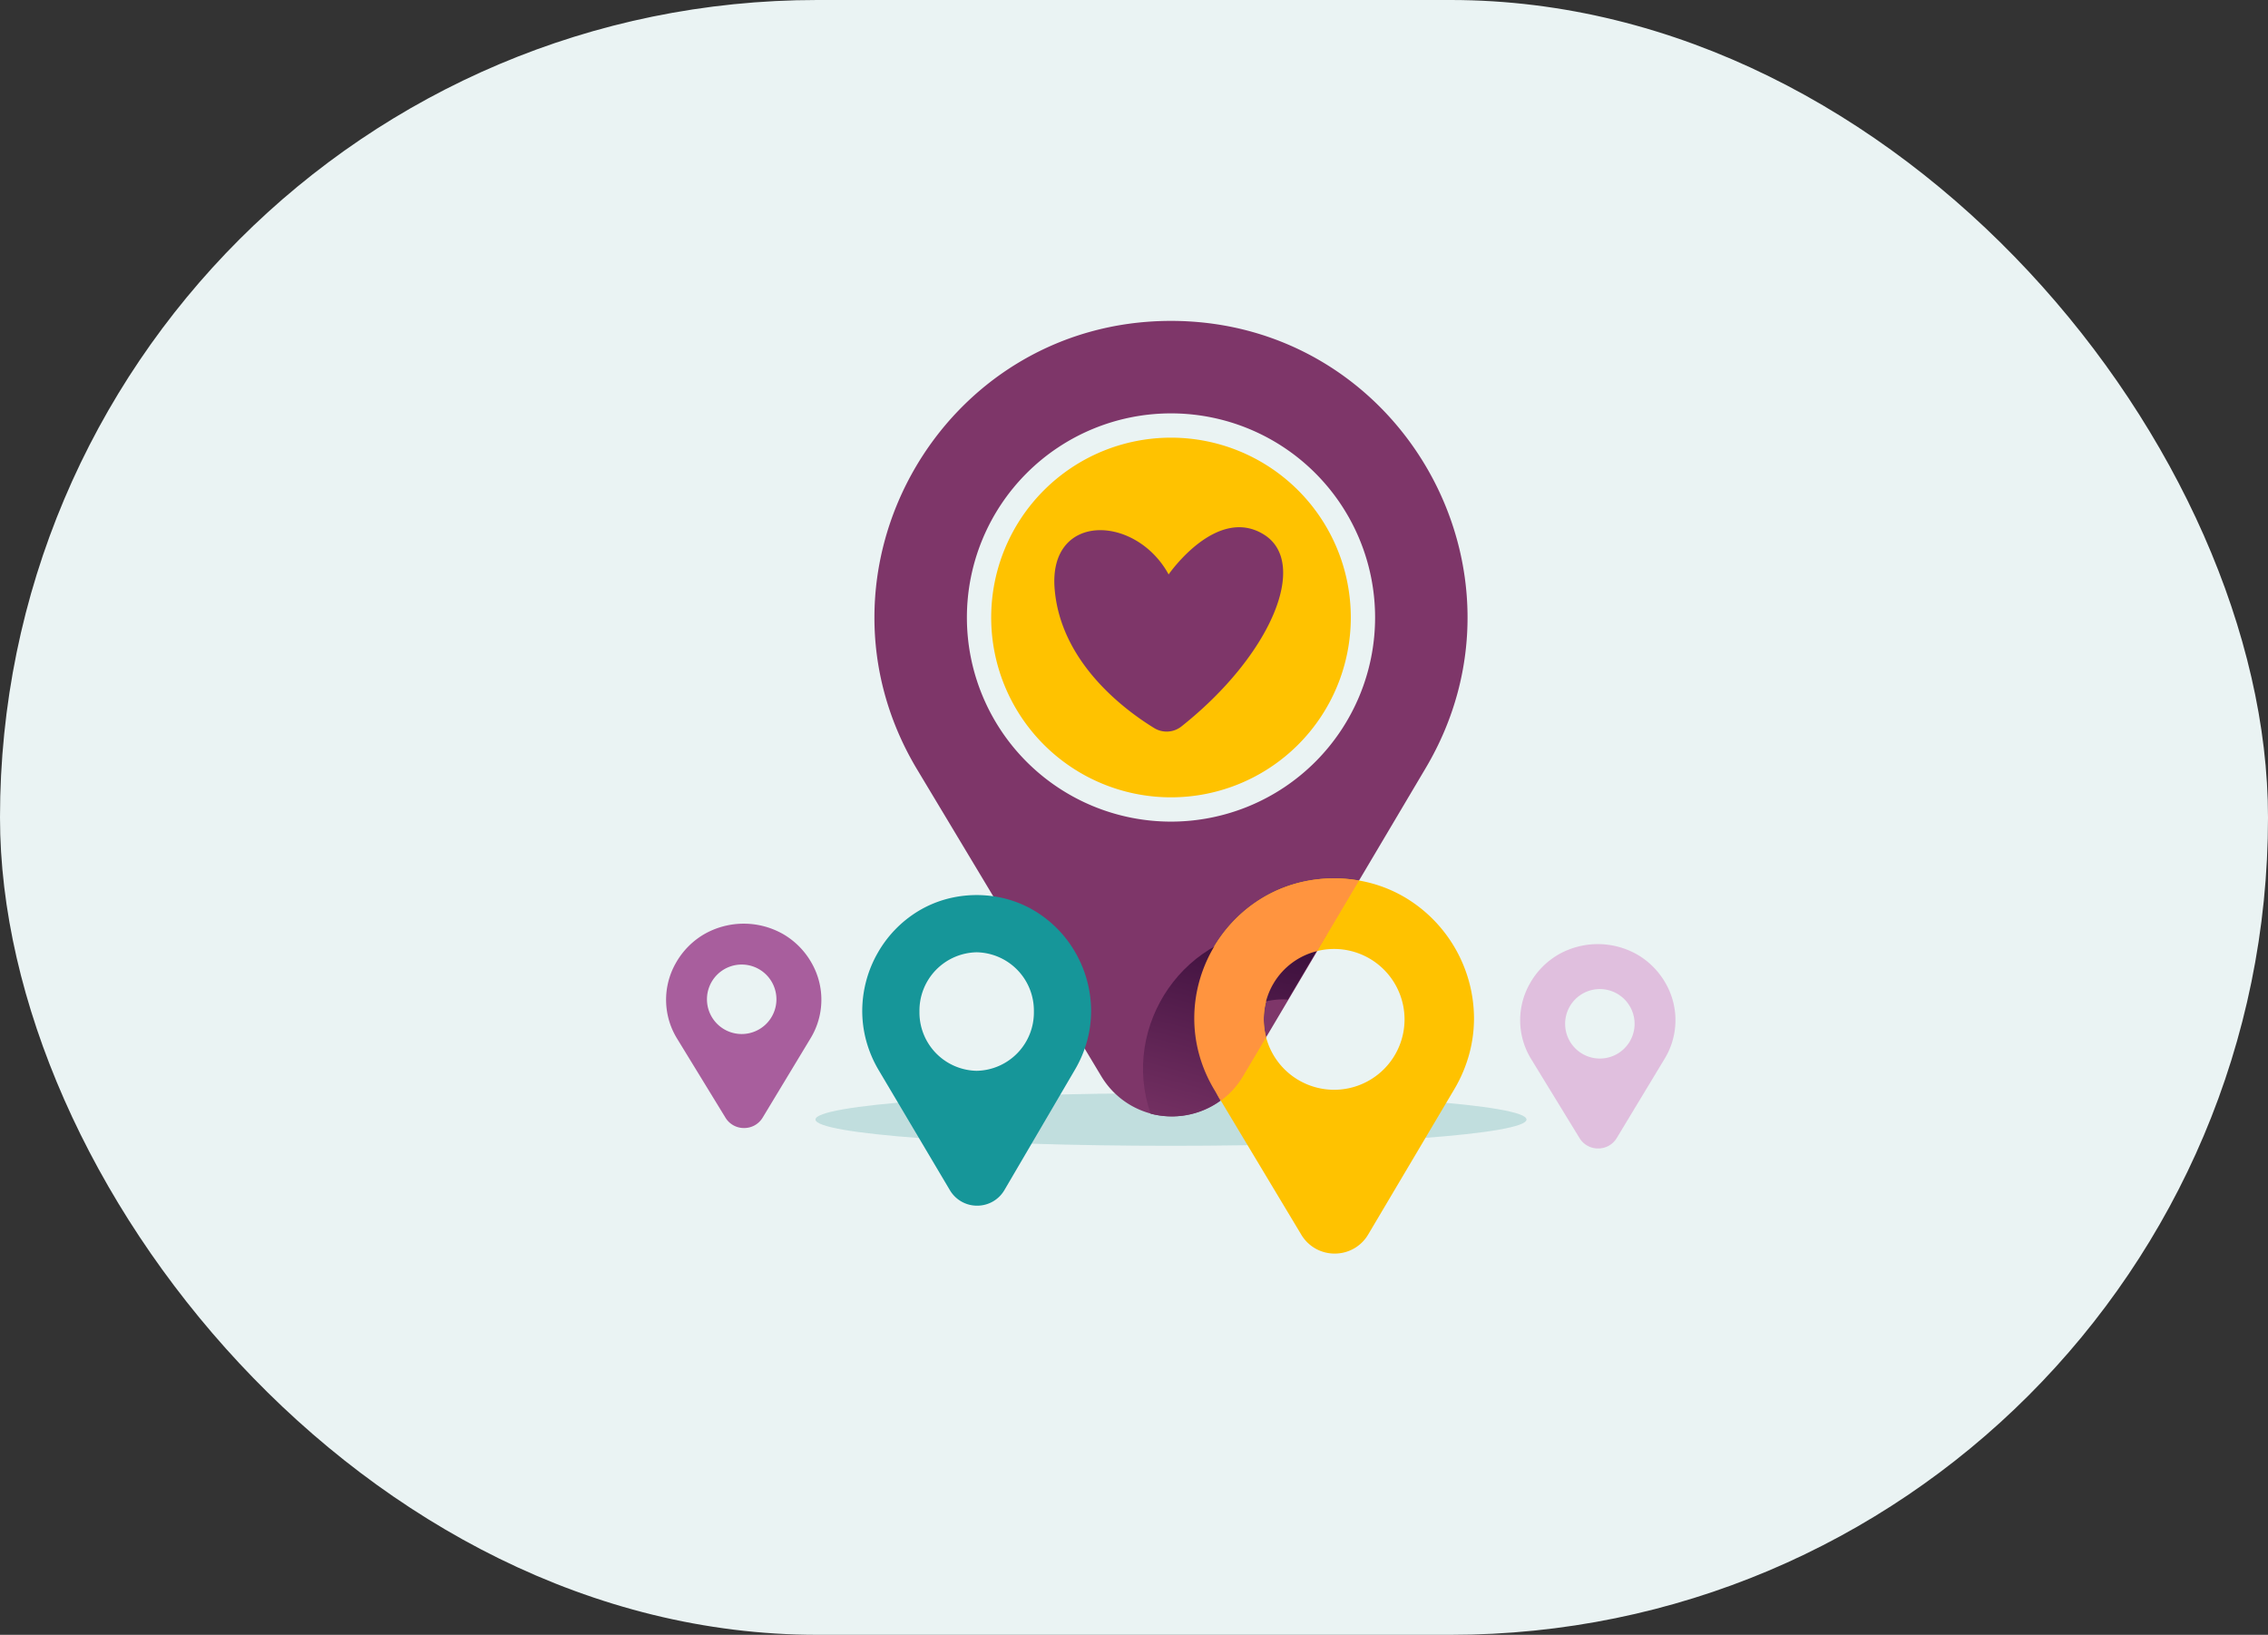 <svg xmlns="http://www.w3.org/2000/svg" xmlns:xlink="http://www.w3.org/1999/xlink" width="555" height="400" viewBox="0 0 555 400">
  <rect x="0" y="0" width="555" height="400" fill="#333333" stroke="none"/>
  <defs>
    <clipPath id="clip-path">
      <path id="Clip_8" data-name="Clip 8" d="M0,0H145.143V194.641H0Z" transform="translate(0.981 0.55)" fill="none"/>
    </clipPath>
    <clipPath id="clip-path-2">
      <path id="Clip_18" data-name="Clip 18" d="M1.863,45.238a20.349,20.349,0,0,0,16.93-3.123h0A17.122,17.122,0,0,1,17,34.5h0A17.228,17.228,0,0,1,34.227,17.268h0c.411,0,.812.033,1.218.062h0l9.3-15.7A34.475,34.475,0,0,0,34.227,0h0C10.145,0-5.588,23.817,1.863,45.238" transform="translate(0.035 0.808)" fill="none"/>
    </clipPath>
    <linearGradient id="linear-gradient" x1="0.603" y1="-0.019" x2="0.244" y2="1.234" gradientUnits="objectBoundingBox">
      <stop offset="0" stop-color="#3a0e3b"/>
      <stop offset="1" stop-color="#7e3669"/>
    </linearGradient>
  </defs>
  <g id="Group_3" data-name="Group 3" transform="translate(-855 -2265)">
    <rect id="Rectangle_Copy_2" data-name="Rectangle Copy 2" width="555" height="400" rx="200" transform="translate(855 2265)" fill="#eaf3f3"/>
    <g id="Group_26" data-name="Group 26" transform="translate(1018 2342)">
      <g id="Group_16" data-name="Group 16" transform="translate(0 0.965)">
        <path id="Fill_1" data-name="Fill 1" d="M174,6.433c0,3.553-38.952,6.433-87,6.433S0,9.986,0,6.433,38.952,0,87,0s87,2.88,87,6.433" transform="translate(36.551 189.518)" fill="#c1dede"/>
        <path id="Fill_3" data-name="Fill 3" d="M19.075,50h0a5.271,5.271,0,0,1-4.537-2.52L2.736,28.2A18.13,18.13,0,0,1,2.374,9.649,18.9,18.9,0,0,1,9.065,2.723,19.483,19.483,0,0,1,28.91,2.709,18.906,18.906,0,0,1,35.6,9.6a18.134,18.134,0,0,1-.282,18.5L23.627,47.455A5.266,5.266,0,0,1,19.075,50ZM19.5,11A8.5,8.5,0,1,0,28,19.5,8.509,8.509,0,0,0,19.5,11Z" transform="translate(209 153.035)" fill="#e0bfde"/>
        <path id="Fill_5" data-name="Fill 5" d="M19.074,50h0a5.274,5.274,0,0,1-4.538-2.52L2.736,28.2A18.13,18.13,0,0,1,2.374,9.649,18.9,18.9,0,0,1,9.065,2.723,19.483,19.483,0,0,1,28.91,2.709,18.906,18.906,0,0,1,35.6,9.6a18.134,18.134,0,0,1-.282,18.5L23.627,47.455A5.266,5.266,0,0,1,19.074,50ZM18.5,10A8.5,8.5,0,1,0,27,18.5,8.51,8.51,0,0,0,18.5,10Z" transform="translate(0 148.035)" fill="#a85e9d"/>
        <g id="Group_9" data-name="Group 9" transform="translate(50)">
          <path id="Clip_8-2" data-name="Clip 8" d="M0,0H145.143V194.641H0Z" transform="translate(0.981 0.55)" fill="none"/>
          <g id="Group_9-2" data-name="Group 9" clip-path="url(#clip-path)">
            <path id="Fill_7" data-name="Fill 7" d="M72.573,0h0C16.239,0-18.549,61.462,10.45,109.758l45.074,75.074a20.216,20.216,0,0,0,34.721-.1L134.9,109.411C163.538,61.111,128.724,0,72.573,0" transform="translate(0.981 0.55)" fill="#7e3669"/>
          </g>
        </g>
        <path id="Fill_10" data-name="Fill 10" d="M99.888,49.944A49.944,49.944,0,1,1,49.944,0,49.944,49.944,0,0,1,99.888,49.944" transform="translate(73.609 23.177)" fill="#eaf3f3"/>
        <path id="Fill_10-2" data-name="Fill 10" d="M88,44A44,44,0,1,1,44,0,44,44,0,0,1,88,44" transform="translate(79.553 29.121)" fill="#ffc200"/>
        <path id="Fill_12" data-name="Fill 12" d="M27.973,11.547S39.7-5.461,51.313,1.806c11.1,6.947,1.744,29.539-20.229,46.954a5.826,5.826,0,0,1-6.666.365C17.236,44.717,1.556,33.111.08,15.1-1.469-3.76,19.956-3.142,27.973,11.547" transform="translate(95 51.035)" fill="#7e3669"/>
        <path id="Fill_14" data-name="Fill 14" d="M34.359,91.8h0a9.46,9.46,0,0,1-8.174-4.625L4.928,51.764A34.754,34.754,0,0,1,1.171,43,33.4,33.4,0,0,1,0,34.068,34.587,34.587,0,0,1,16.517,4.886a33.4,33.4,0,0,1,8.262-3.6,35.236,35.236,0,0,1,18.869-.007,33.409,33.409,0,0,1,8.244,3.576A34.582,34.582,0,0,1,68.45,33.927a33.411,33.411,0,0,1-1.128,8.915,34.752,34.752,0,0,1-3.7,8.757L42.562,87.125A9.453,9.453,0,0,1,34.359,91.8ZM34.227,17.27A17.226,17.226,0,1,0,51.454,34.5,17.246,17.246,0,0,0,34.227,17.27Z" transform="translate(129.25 136.952)" fill="#ffc200"/>
      </g>
      <g id="Group_19" data-name="Group 19" transform="translate(116.667 149.45)">
        <path id="Clip_18-2" data-name="Clip 18" d="M1.863,45.238a20.349,20.349,0,0,0,16.93-3.123h0A17.122,17.122,0,0,1,17,34.5h0A17.228,17.228,0,0,1,34.227,17.268h0c.411,0,.812.033,1.218.062h0l9.3-15.7A34.475,34.475,0,0,0,34.227,0h0C10.145,0-5.588,23.817,1.863,45.238" transform="translate(0.035 0.808)" fill="none"/>
        <g id="Group_19-2" data-name="Group 19" clip-path="url(#clip-path-2)">
          <path id="Fill_17" data-name="Fill 17" d="M1.863,45.238a20.349,20.349,0,0,0,16.93-3.123h0A17.122,17.122,0,0,1,17,34.5h0A17.228,17.228,0,0,1,34.227,17.268h0c.411,0,.812.033,1.218.062h0l9.3-15.7A34.475,34.475,0,0,0,34.227,0h0C10.145,0-5.588,23.817,1.863,45.238" transform="translate(0.035 0.808)" fill="url(#linear-gradient)"/>
        </g>
      </g>
      <g id="Group_25" data-name="Group 25" transform="translate(47.515 137.329)">
        <path id="Fill_20" data-name="Fill 20" d="M11.977,48.333l5.606-9.456a17.132,17.132,0,0,1,12.5-21.086L40.308.544A35.111,35.111,0,0,0,34.227,0C7.658,0-8.748,28.986,4.928,51.764L6.5,54.386a20.214,20.214,0,0,0,5.474-6.053" transform="translate(81.735 0.588)" fill="#ff943f"/>
        <g id="Group_24" data-name="Group 24" transform="translate(0 4.182)">
          <path id="Fill_22" data-name="Fill 22" d="M28.11,76a7.72,7.72,0,0,1-6.687-3.831L4.032,42.856A28.952,28.952,0,0,1,.943,35.543,27.964,27.964,0,0,1,0,28.09,28.752,28.752,0,0,1,3.78,14.162,28.324,28.324,0,0,1,13.609,3.985a27.159,27.159,0,0,1,6.718-2.933A28.5,28.5,0,0,1,35.65,1.046a27.166,27.166,0,0,1,6.7,2.918,28.323,28.323,0,0,1,9.827,10.13A28.752,28.752,0,0,1,56,27.975a27.972,27.972,0,0,1-.906,7.438,28.95,28.95,0,0,1-3.042,7.308L34.82,72.131A7.717,7.717,0,0,1,28.11,76ZM28,14A14.272,14.272,0,0,0,14,28.5,14.272,14.272,0,0,0,28,43,14.273,14.273,0,0,0,42,28.5,14.273,14.273,0,0,0,28,14Z" transform="translate(0.485 0.489)" fill="#169699"/>
        </g>
      </g>
    </g>
  </g>
</svg>
